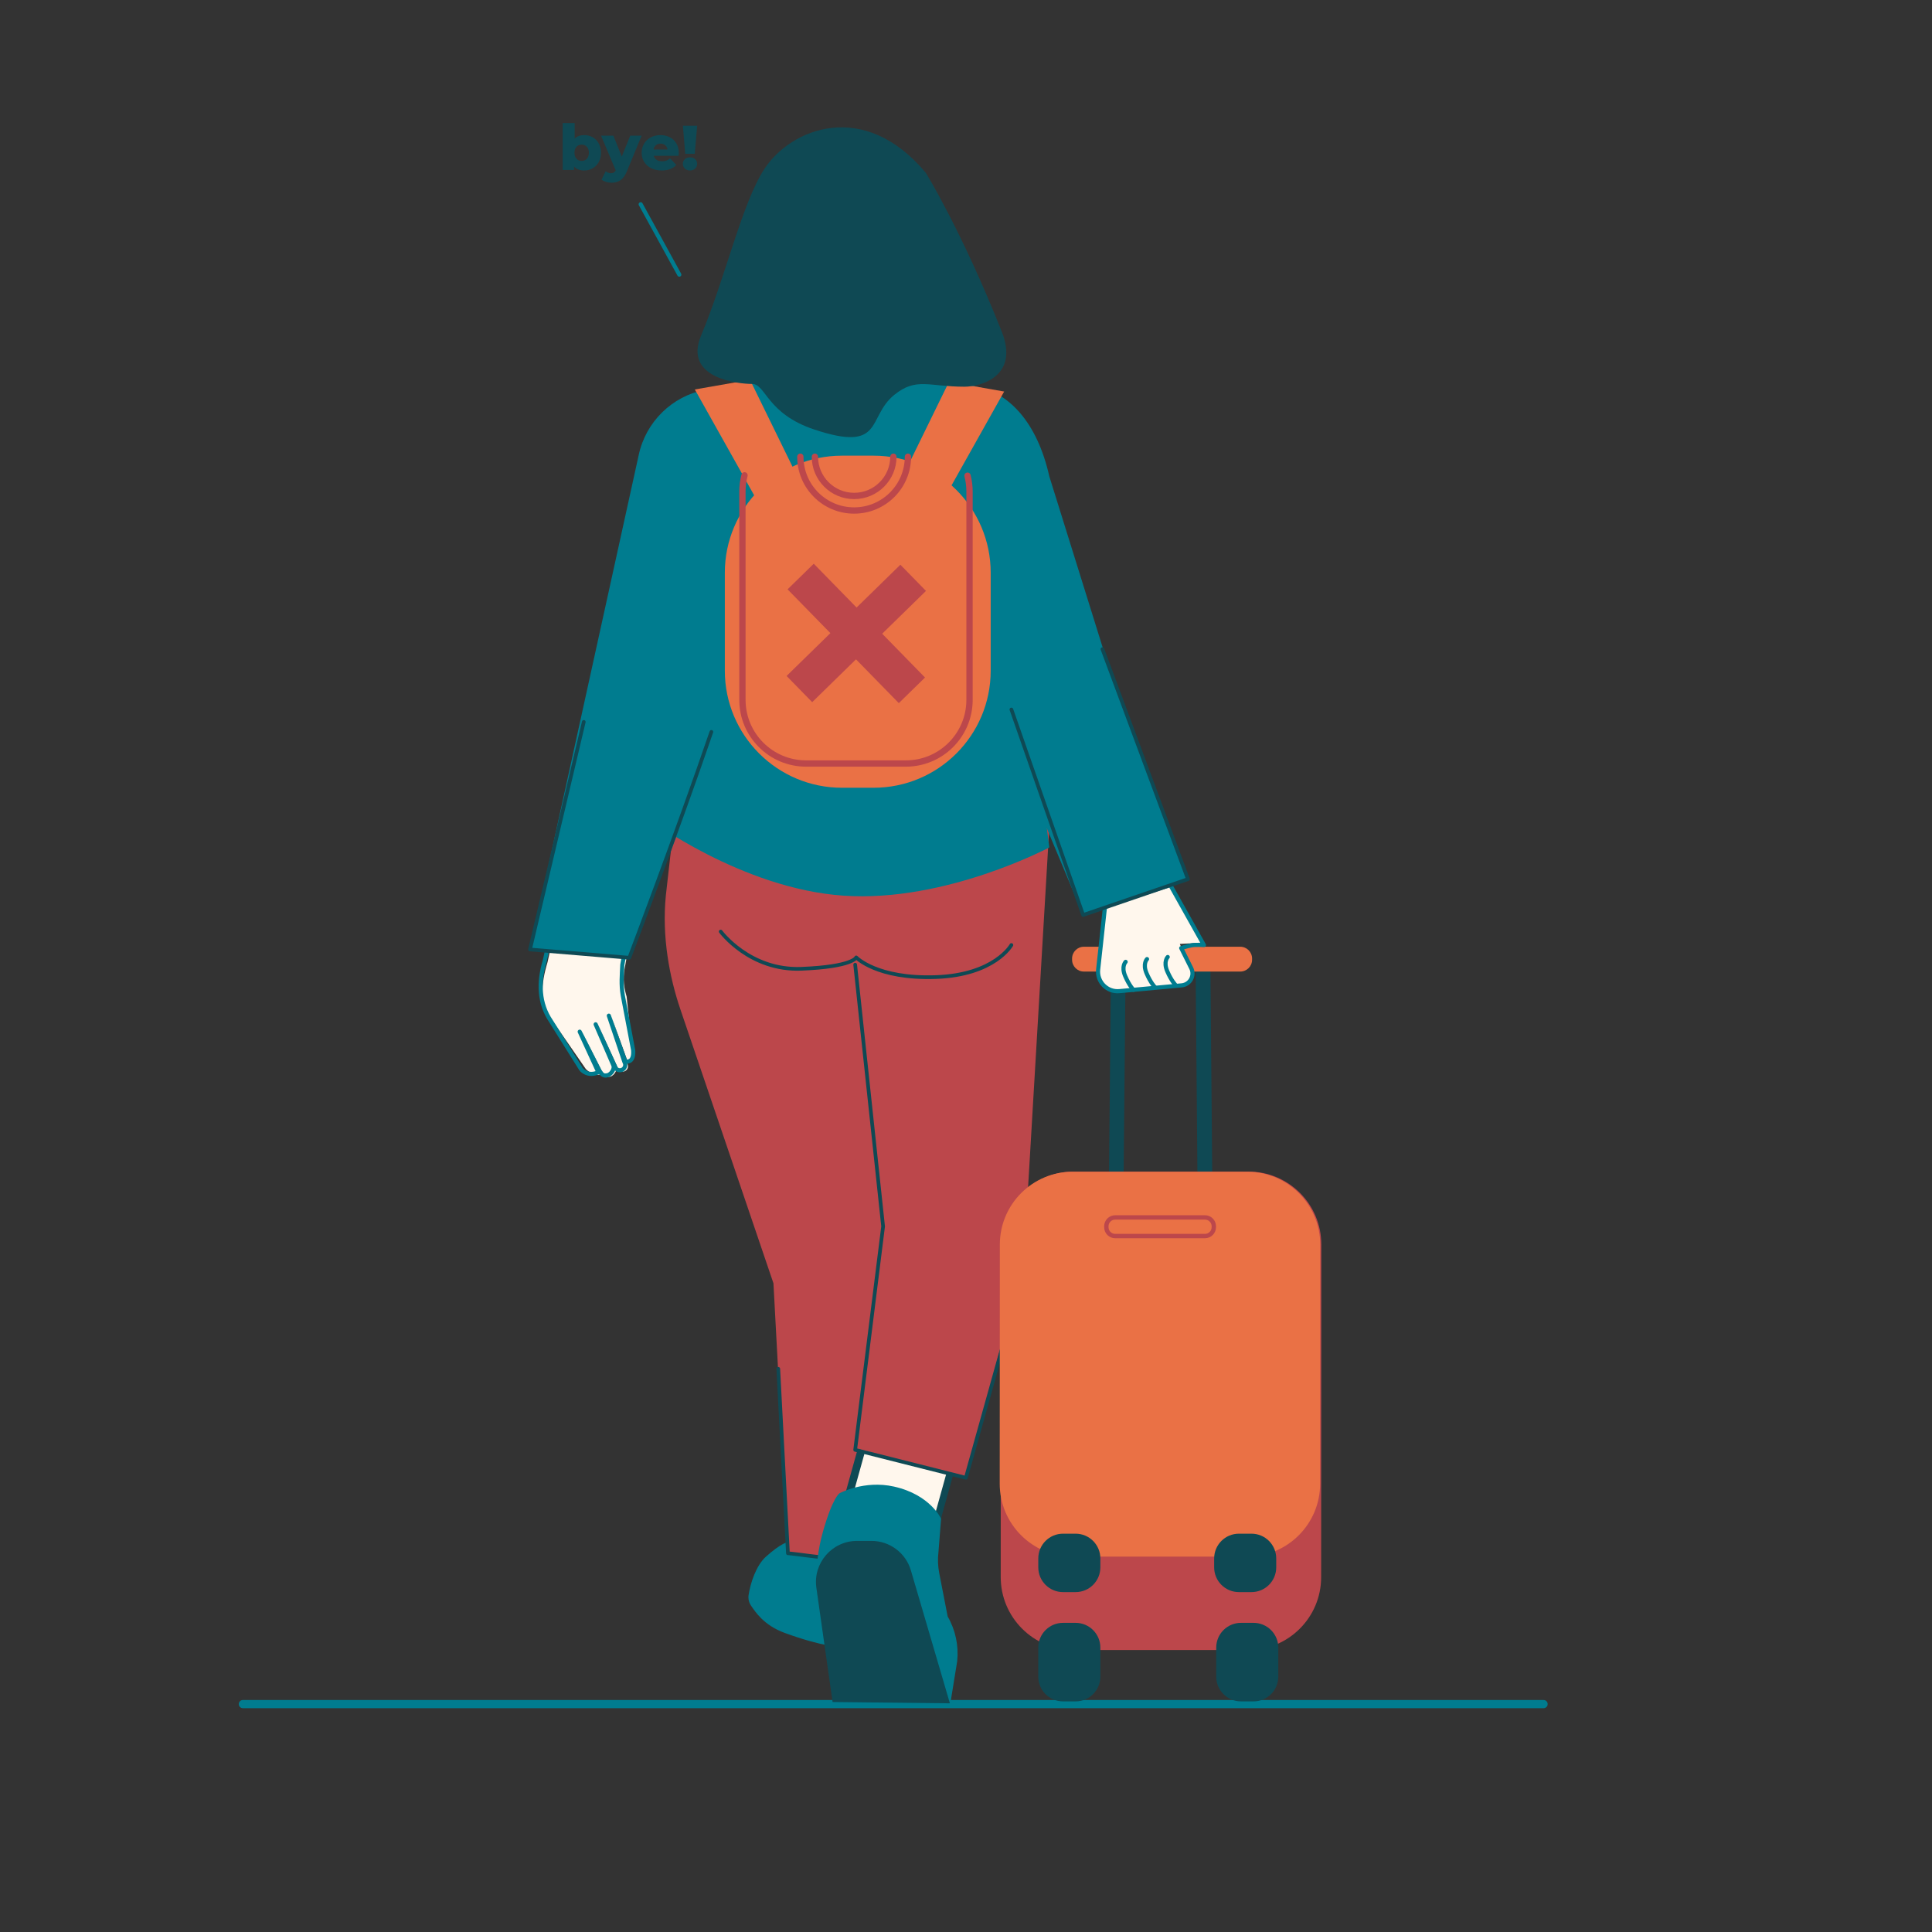 <?xml version="1.0" encoding="iso-8859-1"?>
<!-- Generator: Adobe Illustrator 29.0.1, SVG Export Plug-In . SVG Version: 9.03 Build 54978)  -->
<svg version="1.1" id="Capa_1" xmlns="http://www.w3.org/2000/svg" xmlns:xlink="http://www.w3.org/1999/xlink" x="0px" y="0px"
	 width="283.465px" height="283.465px" viewBox="0 0 283.465 283.465" enable-background="new 0 0 283.465 283.465"
	 xml:space="preserve">
<rect x="0" y="0" width="283.465" height="283.465" fill="#333333" stroke="none"/>
<g>
	<path fill="#007C8F" d="M226.475,250.628H35.635c-0.332,0-0.601-0.269-0.601-0.601c0-0.332,0.269-0.601,0.601-0.601h190.84
		c0.332,0,0.601,0.269,0.601,0.601C227.076,250.36,226.807,250.628,226.475,250.628z"/>
</g>
<g>
	<polygon fill="#0F4954" points="175.712,174.922 175.425,142.092 177.595,142.068 177.882,174.899 	"/>
	<polygon fill="#0F4954" points="162.694,174.535 163.009,141.184 165.156,141.121 164.84,174.472 	"/>
	<path fill="#EA7145" d="M181.975,142.548h-22.946c-0.957,0-1.732-0.776-1.732-1.732v-0.178c0-0.957,0.776-1.732,1.732-1.732h22.946
		c0.957,0,1.732,0.776,1.732,1.732v0.178C183.708,141.772,182.932,142.548,181.975,142.548z"/>
	<path fill="#FFF7ED" d="M162.023,133.049l-1.025,9.38c-0.197,1.807,1.31,3.341,3.119,3.173l9.138-0.848
		c1.223-0.113,1.95-1.422,1.4-2.521l-1.549-3.737l3.263-0.19l-4.794-8.275L162.023,133.049z"/>
	
		<path fill="none" stroke="#007C8F" stroke-width="0.605" stroke-linecap="round" stroke-linejoin="round" stroke-miterlimit="10" d="
		M162.147,132.867l-1.025,9.38c-0.197,1.807,1.31,3.341,3.119,3.173l9.138-0.848c1.223-0.113,1.95-1.422,1.4-2.521l-1.472-2.947
		c0,0,0.75-0.254,1.566-0.417c0.602-0.12,1.767-0.027,1.767-0.027l-4.942-8.811L162.147,132.867z"/>
	
		<path fill="none" stroke="#007C8F" stroke-width="0.605" stroke-linecap="round" stroke-linejoin="round" stroke-miterlimit="10" d="
		M165.156,141.121c0,0-0.675,0.668-0.068,2.085c0.607,1.417,1.214,2.024,1.214,2.024"/>
	
		<path fill="none" stroke="#007C8F" stroke-width="0.605" stroke-linecap="round" stroke-linejoin="round" stroke-miterlimit="10" d="
		M168.293,140.716c0,0-0.675,0.668-0.068,2.085c0.607,1.417,1.214,2.024,1.214,2.024"/>
	
		<path fill="none" stroke="#007C8F" stroke-width="0.605" stroke-linecap="round" stroke-linejoin="round" stroke-miterlimit="10" d="
		M171.329,140.412c0,0-0.675,0.668-0.068,2.085c0.607,1.417,1.214,2.024,1.214,2.024"/>
	<path fill="#FFF7ED" d="M83.063,128.91l-2.725,12.251c-0.976,3.231-1.272,6.291,0.908,8.867l4.717,6.833
		c0.627,0.587,1.54,1.173,2.234,0.667l0,0l-2.737-5.955l2.936,5.783c0.138,0.118,0.74,0.643,0.921,0.66l-0.021-0.03
		c0.65,0.059,1.344-0.886,1.097-1.49l-2.594-6.006l2.985,6.5c0.215,0.226,0.542,0.304,0.836,0.198h0
		c0.464-0.167,0.662-0.714,0.413-1.139l-2.299-6.826l2.425,6.718l0,0c0.565-0.496,0.8-1.271,0.606-1.998l-0.823-7.704
		c-0.579-1.951-0.482-3.188-0.228-4.491l2.146-11.784L83.063,128.91z"/>
	
		<path fill="none" stroke="#007C8F" stroke-width="0.605" stroke-linecap="round" stroke-linejoin="round" stroke-miterlimit="10" d="
		M82.658,128.707l-2.725,12.251c-0.976,3.231-0.837,6.291,0.908,8.867l4.282,6.833c0.151,0.385,1.165,1.353,2.669,0.667h0
		l-2.737-5.955l2.936,5.783c0.138,0.118,0.287,0.675,0.921,0.66l-0.021-0.03c0.65,0.059,1.344-0.886,1.097-1.49l-2.594-6.006
		l2.985,6.5c0.215,0.226,0.542,0.304,0.836,0.198l0,0c0.464-0.167,0.662-0.714,0.413-1.139l-2.299-6.826l2.425,6.718l0,0
		c0.494,0.104,1.256-0.059,1.147-1.636l-1.523-8.048c-0.278-1.59-0.14-2.986-0.069-4.509l2.146-11.784L82.658,128.707z"/>
	<path fill="#007C8F" d="M124.13,238.978c0.189,1.495-1.136,2.739-2.615,2.45c-1.53-0.3-3.652-0.845-6.365-1.838
		c-3.121-1.142-4.346-3.137-4.939-3.98c-0.326-0.464-0.461-1.031-0.375-1.593c0.257-1.685,1.075-4.325,2.582-5.659
		c4.026-3.565,4.708-2.069,6.863-1.601c0.295,0.064,0.573,0.193,0.817,0.37l2.023,1.477c0.492,0.359,0.814,0.905,0.89,1.51
		L124.13,238.978z"/>
	<path fill="#BC474B" d="M99.517,115.277l-1.821,16.089c-0.607,6.071,0.532,12.022,2.128,16.721l13.657,40.199l2.125,39.616
		l11.232,1.062l1.214-109.286L99.517,115.277z"/>
	
		<rect x="124.667" y="212" transform="matrix(0.963 0.268 -0.268 0.963 63.28 -27.399)" fill="#0F4954" width="14.515" height="11.839"/>
	
		<rect x="125.718" y="212.319" transform="matrix(0.963 0.268 -0.268 0.963 63.365 -27.381)" fill="#FFF7ED" width="12.366" height="11.839"/>
	<path fill="#BC474B" d="M153.958,121.399l-3.596,60.932c-0.099,1.673-0.358,3.332-0.773,4.956l-7.875,29.536l-17.607-4.705
		l2.226-32.128l-3.946-52.518L153.958,121.399z"/>
	<g>
		<path fill="#007C8F" d="M106.6,58.559l39.465,4.048l7.893,61.727c0,0-15.179,8.095-30.155,7.083
			c-14.976-1.012-28.738-11.333-28.738-11.333L106.6,58.559z"/>
		<path fill="#007C8F" d="M120.969,51.881l22.6,4.902c4.394,0.967,8.567,5.015,10.388,13.11l8.095,25.956l12.244,33.14
			l-15.381,5.262l-21.351-51L120.969,51.881z"/>
		<path fill="#007C8F" d="M126.383,52.69l-22.938,4.498c-4.868,0.955-8.698,4.721-9.732,9.573L77.761,139.31l14.572,1.214
			L126.383,52.69z"/>
	</g>
	<polygon fill="#EA7145" points="113.178,77.178 120.311,76.723 110.041,55.726 101.945,57.143 	"/>
	<polygon fill="#EA7145" points="136.097,77.482 128.963,77.027 139.234,56.029 147.33,57.446 	"/>
	<path fill="#0F4954" d="M135.844,25.369c0,0,5.262,8.5,11.131,23.274c2.599,6.543-3.036,8.095-5.464,8.095
		c-5.266,0-7.083-1.417-10.321,1.214c-4.026,3.271-1.417,8.5-11.738,5.06c-6.989-2.33-7.083-6.679-9.107-6.679
		c-2.024,0-10.109-0.822-7.488-7.083c3.643-8.702,6.001-19.438,9.31-24.488C116.011,18.892,126.737,14.44,135.844,25.369z"/>
	<path fill="#EA7145" d="M128.174,115.58h-4.645c-9.489,0-17.182-7.693-17.182-17.182v-14.36c0-9.489,7.693-17.182,17.182-17.182
		h4.645c9.489,0,17.182,7.693,17.182,17.182v14.36C145.356,107.888,137.664,115.58,128.174,115.58z"/>
	
		<path fill="none" stroke="#BC474B" stroke-width="0.925" stroke-linecap="round" stroke-linejoin="round" stroke-miterlimit="10" d="
		M141.957,69.795c0.191,0.745,0.293,1.525,0.293,2.329v30.556c0,5.161-4.184,9.345-9.345,9.345h-14.631
		c-5.161,0-9.345-4.184-9.345-9.345V72.125c0-0.824,0.107-1.622,0.307-2.383"/>
	
		<path fill="none" stroke="#BC474B" stroke-width="0.925" stroke-linecap="round" stroke-linejoin="round" stroke-miterlimit="10" d="
		M133.213,67.009c0,4.359-3.534,7.893-7.893,7.893c-4.359,0-7.893-3.534-7.893-7.893"/>
	
		<path fill="none" stroke="#BC474B" stroke-width="0.925" stroke-linecap="round" stroke-linejoin="round" stroke-miterlimit="10" d="
		M119.562,67.009c0,3.18,2.578,5.758,5.758,5.758c3.18,0,5.758-2.578,5.758-5.758"/>
	
		<polyline fill="none" stroke="#0F4954" stroke-width="0.54" stroke-linecap="round" stroke-linejoin="round" stroke-miterlimit="10" points="
		125.472,141.536 129.57,179.938 125.472,212.724 141.713,216.822 149.404,189.298 	"/>
	
		<path fill="none" stroke="#0F4954" stroke-width="0.54" stroke-linecap="round" stroke-linejoin="round" stroke-miterlimit="10" d="
		M105.74,136.679c0,0,4.25,5.768,11.839,5.464c7.589-0.304,8.045-1.67,8.045-1.67s3.036,3.188,11.688,2.884
		c8.652-0.304,11.08-4.705,11.08-4.705"/>
	
		<path fill="none" stroke="#0F4954" stroke-width="0.54" stroke-linecap="round" stroke-linejoin="round" stroke-miterlimit="10" d="
		M114.189,200.834l1.417,27.069c0,0,0.152-0.025,3.188,0.379c3.036,0.405,5.515,0.278,5.515,0.278"/>
	
		<path fill="none" stroke="#0F4954" stroke-width="0.54" stroke-linecap="round" stroke-linejoin="round" stroke-miterlimit="10" d="
		M85.654,105.917l-7.893,33.393l14.572,1.214c0,0,6.982-18.366,12.042-33.14"/>
	<path fill="#007C8F" d="M123.168,219.099c0,0-1.004,0.597-2.437,5.674c-1.465,5.189-0.78,9.318-0.78,9.318l19.512,15.668
		l0.979-6.035c0.233-2.285-0.259-4.586-1.4-6.552l-1.242-6.393c-0.196-1.011-0.232-2.049-0.107-3.072l0.383-4.876
		c0,0-1.562-3.525-6.914-4.72C126.758,217.129,123.168,219.099,123.168,219.099z"/>
	<path fill="#0F4954" d="M125.75,226.081h2.112c2.674,0,5.03,1.761,5.785,4.327l5.723,19.504l-17.211-0.189L119.785,233
		C119.242,229.356,122.066,226.081,125.75,226.081z"/>
	
		<polyline fill="none" stroke="#0F4954" stroke-width="0.54" stroke-linecap="round" stroke-linejoin="round" stroke-miterlimit="10" points="
		148.392,104.095 158.916,134.25 174.297,128.988 161.749,95.241 	"/>
	<g>
		
			<rect x="113.972" y="90.245" transform="matrix(0.715 -0.699 0.699 0.715 -29.163 114.319)" fill="#BC474B" width="23.351" height="5.375"/>
		
			<rect x="122.961" y="81.257" transform="matrix(0.715 -0.699 0.699 0.715 -29.163 114.319)" fill="#BC474B" width="5.375" height="23.352"/>
	</g>
	<g>
		<path fill="#0F4954" d="M86.961,20.138c0.374,0.21,0.67,0.511,0.889,0.904s0.329,0.847,0.329,1.366s-0.11,0.976-0.329,1.371
			c-0.219,0.395-0.515,0.699-0.889,0.912c-0.373,0.213-0.789,0.32-1.246,0.32c-0.661,0-1.155-0.194-1.483-0.583v0.5h-1.677v-6.874
			h1.76v2.288c0.34-0.345,0.806-0.518,1.399-0.518C86.172,19.823,86.588,19.928,86.961,20.138z M86.104,23.292
			c0.198-0.213,0.297-0.508,0.297-0.885c0-0.37-0.099-0.66-0.297-0.871s-0.451-0.315-0.759-0.315c-0.309,0-0.562,0.105-0.76,0.315
			s-0.296,0.5-0.296,0.871c0,0.377,0.099,0.672,0.296,0.885c0.198,0.213,0.45,0.32,0.76,0.32
			C85.653,23.612,85.907,23.505,86.104,23.292z"/>
		<path fill="#0F4954" d="M94.145,19.907l-2.168,5.224c-0.253,0.618-0.562,1.052-0.927,1.302c-0.364,0.25-0.809,0.376-1.334,0.376
			c-0.265,0-0.533-0.042-0.801-0.126c-0.268-0.083-0.486-0.193-0.653-0.329l0.611-1.232c0.099,0.092,0.218,0.165,0.357,0.217
			c0.139,0.053,0.28,0.079,0.422,0.079c0.167,0,0.304-0.034,0.412-0.102c0.108-0.068,0.199-0.176,0.273-0.324l-2.149-5.086h1.807
			l1.232,3.066l1.242-3.066H94.145z"/>
		<path fill="#0F4954" d="M99.565,22.861h-3.65c0.074,0.26,0.217,0.459,0.43,0.598c0.213,0.139,0.48,0.208,0.801,0.208
			c0.241,0,0.449-0.034,0.625-0.102c0.176-0.068,0.354-0.179,0.533-0.334l0.926,0.964c-0.488,0.543-1.201,0.815-2.14,0.815
			c-0.587,0-1.102-0.111-1.547-0.333c-0.445-0.222-0.789-0.531-1.033-0.927c-0.244-0.395-0.366-0.843-0.366-1.343
			c0-0.494,0.119-0.937,0.357-1.33c0.237-0.392,0.566-0.699,0.986-0.921c0.42-0.223,0.892-0.333,1.417-0.333
			c0.5,0,0.954,0.103,1.362,0.31c0.408,0.207,0.73,0.506,0.968,0.899c0.237,0.392,0.356,0.857,0.356,1.395
			C99.592,22.438,99.583,22.584,99.565,22.861z M96.235,21.305c-0.183,0.155-0.298,0.365-0.348,0.63h2.057
			c-0.05-0.265-0.166-0.476-0.348-0.63c-0.182-0.154-0.409-0.232-0.681-0.232S96.417,21.151,96.235,21.305z"/>
		<path fill="#0F4954" d="M100.482,24.728c-0.198-0.188-0.297-0.418-0.297-0.69c0-0.278,0.099-0.506,0.297-0.686
			c0.198-0.179,0.45-0.268,0.759-0.268c0.309,0,0.561,0.09,0.755,0.268c0.195,0.179,0.292,0.408,0.292,0.686
			c0,0.272-0.099,0.502-0.296,0.69s-0.448,0.283-0.751,0.283C100.932,25.011,100.679,24.916,100.482,24.728z M100.195,18.443h2.093
			l-0.352,4.122h-1.399L100.195,18.443z"/>
	</g>
	
		<line fill="none" stroke="#007C8F" stroke-width="0.605" stroke-linecap="round" stroke-linejoin="round" stroke-miterlimit="10" x1="99.668" y1="40.294" x2="94.002" y2="29.973"/>
	<g>
		<g>
			<path fill="#BC474B" d="M157.522,242.091l25.622,0.004c5.906,0.001,10.694-4.785,10.697-10.69l0.023-48.811
				c0.003-5.908-4.785-10.699-10.694-10.7l-25.622-0.004c-5.906-0.001-10.694,4.785-10.697,10.69l-0.023,48.811
				C146.826,237.299,151.614,242.09,157.522,242.091z"/>
		</g>
		<g>
			<path fill="#EA7145" d="M157.371,228.386l25.622,0.005c5.905,0.001,10.694-4.784,10.697-10.69l0.019-35.08
				c0.003-5.908-4.785-10.7-10.693-10.701l-25.622-0.005c-5.905-0.001-10.694,4.784-10.697,10.69l-0.019,35.08
				C146.674,223.593,151.462,228.385,157.371,228.386z"/>
		</g>
		<path fill="#0F4954" d="M157.814,249.63h-1.844c-2.006,0-3.632-1.626-3.632-3.632v-4.261c0-2.006,1.626-3.632,3.632-3.632h1.844
			c2.006,0,3.632,1.626,3.632,3.632v4.261C161.446,248.004,159.82,249.63,157.814,249.63z"/>
		<path fill="#0F4954" d="M183.921,249.63h-1.844c-2.006,0-3.632-1.626-3.632-3.632v-4.261c0-2.006,1.626-3.632,3.632-3.632h1.844
			c2.006,0,3.632,1.626,3.632,3.632v4.261C187.553,248.004,185.927,249.63,183.921,249.63z"/>
		<path fill="#0F4954" d="M183.618,233.595h-1.844c-2.006,0-3.632-1.626-3.632-3.632v-1.308c0-2.006,1.626-3.632,3.632-3.632h1.844
			c2.006,0,3.632,1.626,3.632,3.632v1.308C187.249,231.969,185.623,233.595,183.618,233.595z"/>
		<path fill="#0F4954" d="M157.814,233.595h-1.844c-2.006,0-3.632-1.626-3.632-3.632v-1.308c0-2.006,1.626-3.632,3.632-3.632h1.844
			c2.006,0,3.632,1.626,3.632,3.632v1.308C161.446,231.969,159.82,233.595,157.814,233.595z"/>
	</g>
	
		<path fill="none" stroke="#BC474B" stroke-width="0.641" stroke-linecap="round" stroke-linejoin="round" stroke-miterlimit="10" d="
		M176.793,181.355h-13.17c-0.718,0-1.3-0.582-1.3-1.3v-0.134c0-0.718,0.582-1.3,1.3-1.3h13.17c0.718,0,1.3,0.582,1.3,1.3v0.134
		C178.093,180.773,177.511,181.355,176.793,181.355z"/>
</g>
</svg>
